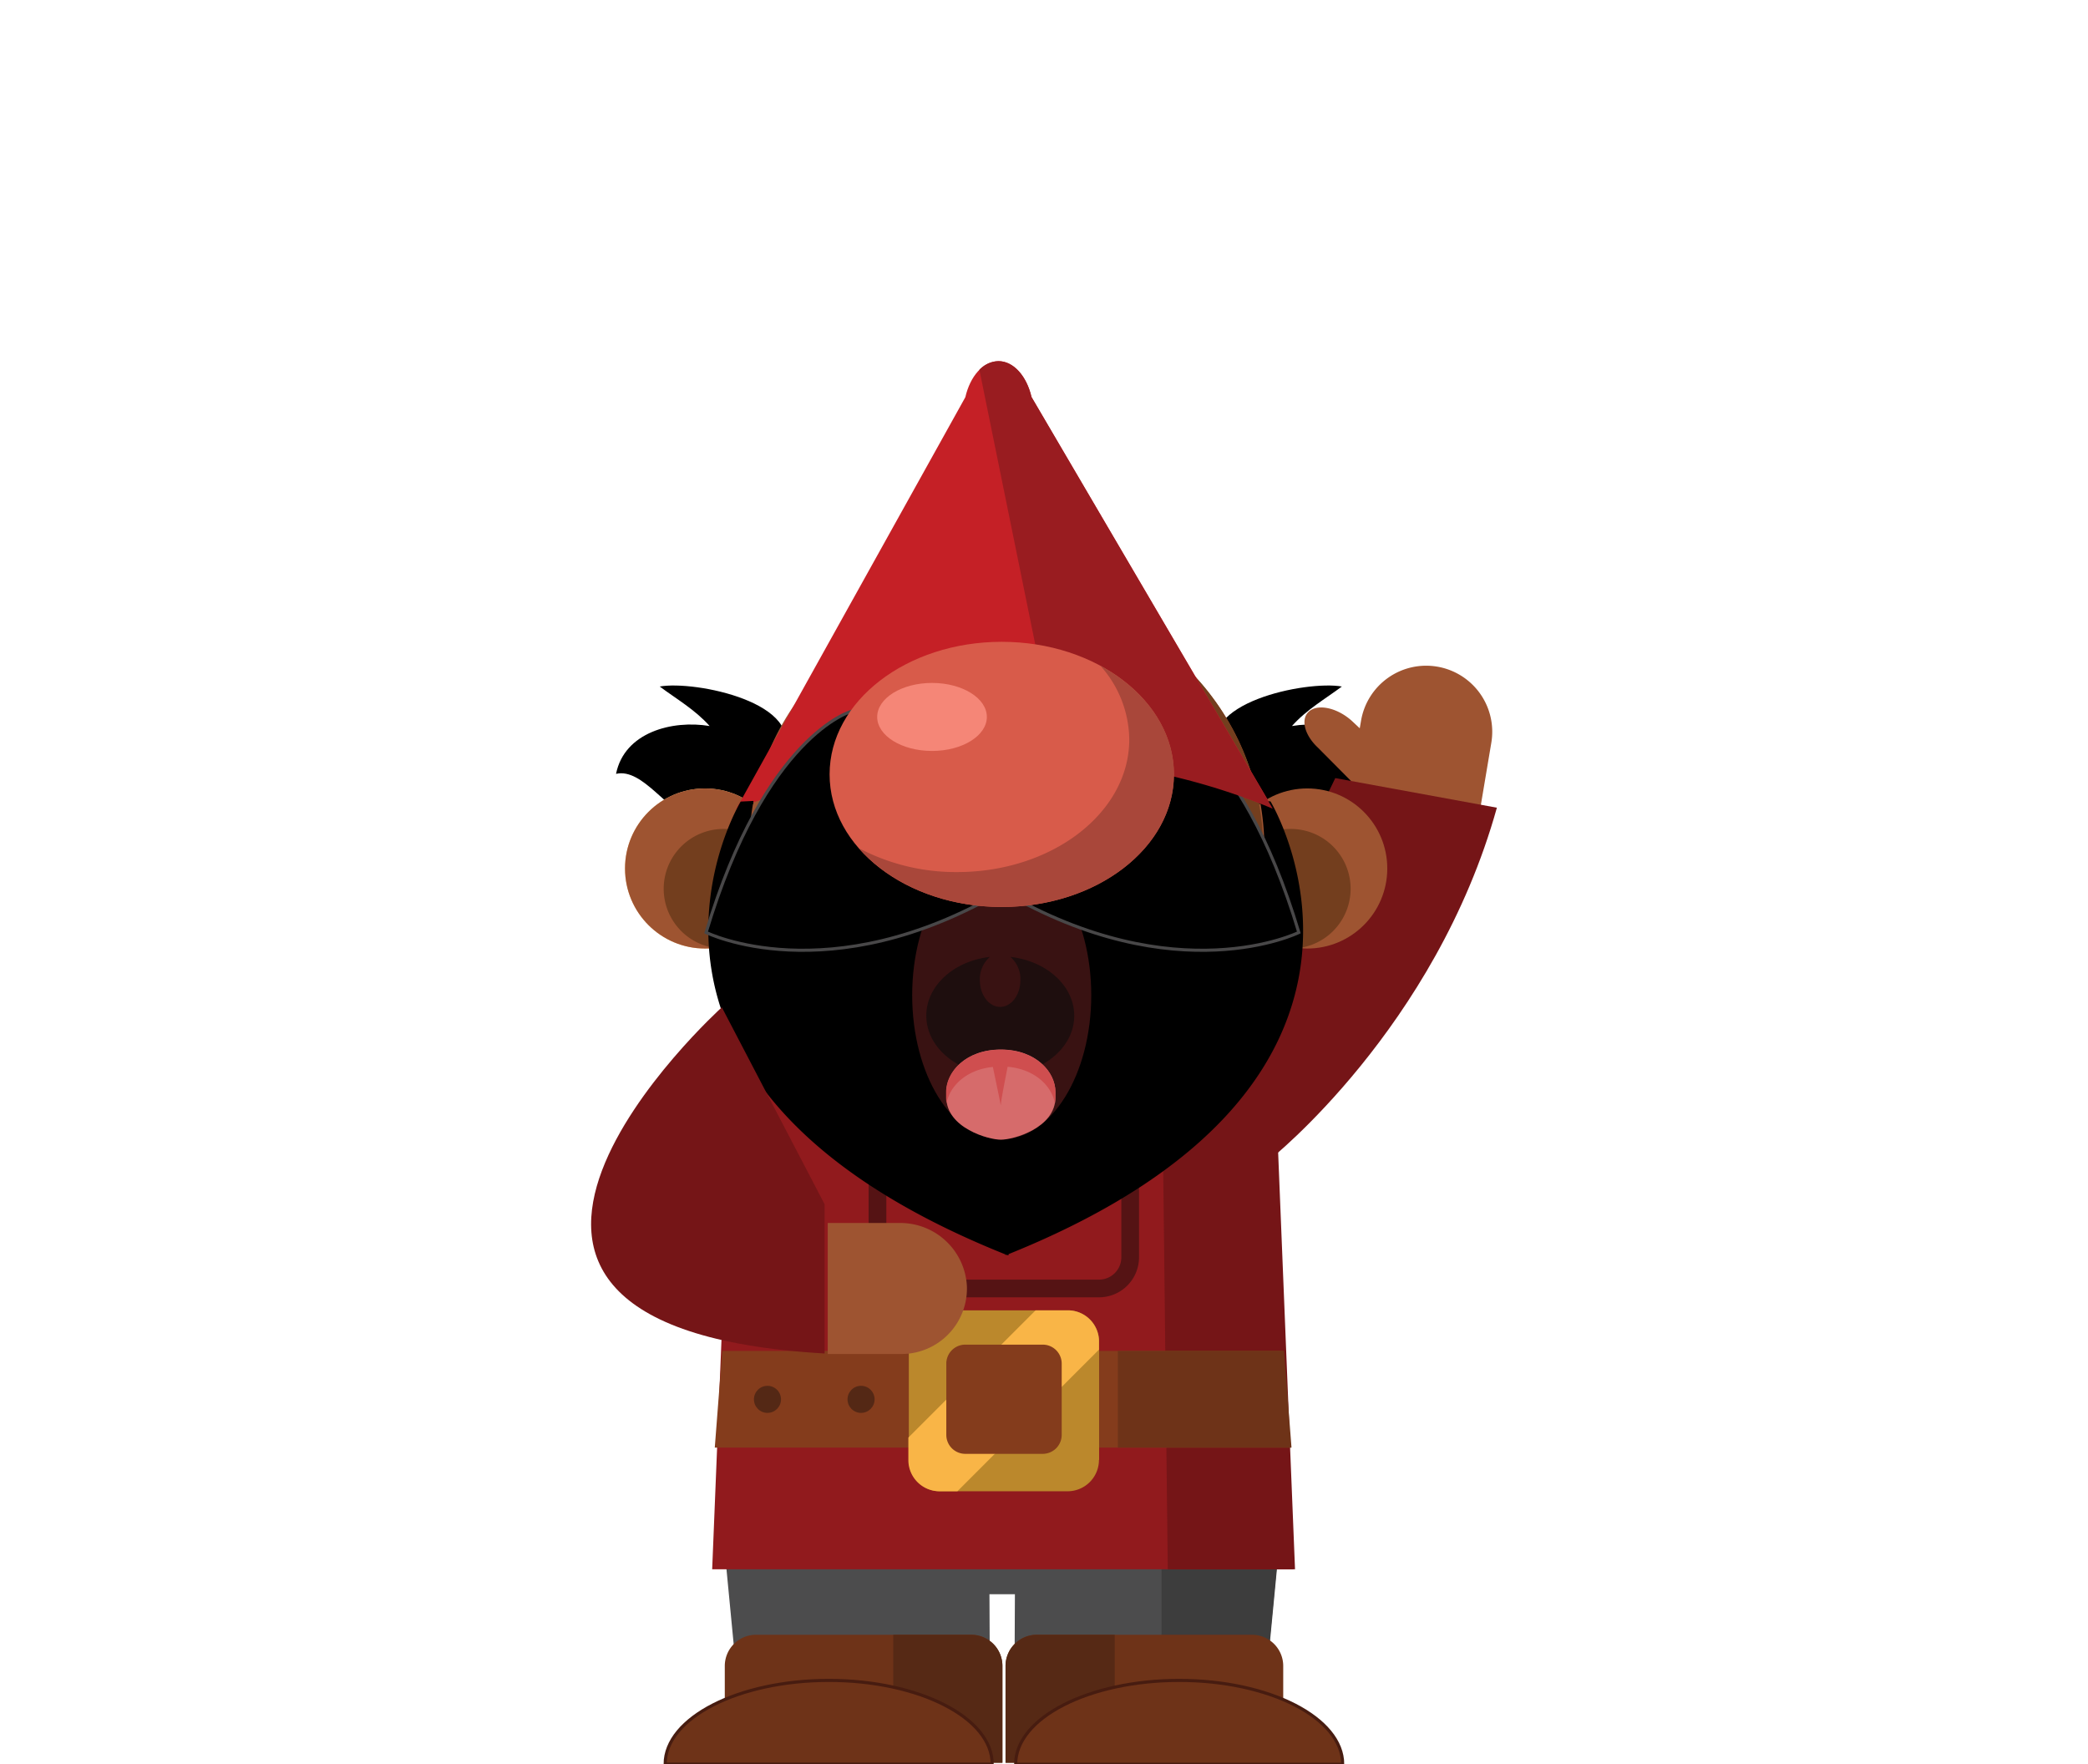 <svg data-name="Capa 1" xmlns="http://www.w3.org/2000/svg" viewBox="0 0 361 305"><path d="M210.78 130.55c-4.31-9 15.1-12.94 21.22-11.86-2.88 2.15-6.12 4-8.63 6.83 6.47-1.08 14.74 1.08 16.18 8.27-4.68-1.08-9 6.83-13.67 7.91-6.11 1.44-14.38-3.24-15.46-9.35M135.27 130.55c4.32-9-15.1-12.94-21.21-11.86 2.88 2.15 6.11 4 8.63 6.83-6.47-1.08-14.74 1.08-16.18 8.27 4.67-1.08 9 6.83 13.66 7.91 6.11 1.44 14.38-3.24 15.46-9.35"/><circle cx="121.9" cy="150.15" r="13.84" fill="#fcc184"/><circle cx="121.9" cy="150.15" r="13.84" fill="#9e5431"/><path d="M248.46 115.25a11.42 11.42 0 0 0-13.15 9.38l-.22 1.28-1.28-1.2c-2.43-2.25-5.73-3.06-7.37-1.81s-1 4.1 1.42 6.36l5.71 5.75-.38 2.29 22.52 3.77 2.13-12.67a11.42 11.42 0 0 0-9.38-13.15z" fill="#9e5431"/><path d="M126.92 143.44a10.73 10.73 0 0 0-1.51-.12 10.34 10.34 0 1 0 0 20.67 10.14 10.14 0 0 0 3.41-.59c-3.13-6.07-3.25-13.04-1.9-19.96z" fill="#733e1e"/><path d="M219.63 200.39s28.55-22.67 39.17-60.75l-27.94-5.12-14.33 29.77" fill="#751517"/><path fill="#4c4c4d" d="M196.4 261.06h-71.78l3.21 33.44h43.33l-.09-18.88h4.4l-.09 18.88h43.09l3.21-33.44H196.4z"/><path fill="#3d3d3d" d="M200.82 261.06v33.44h17.72l3.21-33.44h-20.93z"/><path fill="#911a1d" d="M223.62 271.31H123.13l4.27-105.18h91.95l4.27 105.18z"/><circle cx="173.95" cy="147.16" r="44.49" fill="#9e5431"/><circle cx="226.01" cy="150.15" r="13.84" fill="#9e5431"/><path d="M191.34 106.19a44.5 44.5 0 0 1-46.51 74.59 44.49 44.49 0 1 0 46.51-74.59zM221.33 143.44a10.87 10.87 0 0 1 1.52-.12 10.34 10.34 0 1 1 0 20.67 10.2 10.2 0 0 1-3.42-.59c3.14-6.07 3.26-13.04 1.9-19.96z" fill="#733e1e"/><path d="M178.34 68.64c-.84-3.61-3.09-6.2-5.72-6.2s-4.89 2.6-5.72 6.23l-39.58 71.14s46.57-19.46 92.77 0z" fill="#c52026"/><path d="M200.7 166.13h18.94l4.26 105.18h-22z" fill="#751517"/><path d="M190 222.76h-32.9a5.39 5.39 0 0 1-5.39-5.39v-29.12a5.4 5.4 0 0 1 5.39-5.4H190a5.4 5.4 0 0 1 5.4 5.4v29.12a5.39 5.39 0 0 1-5.4 5.39z" fill="none" stroke="#551314" stroke-miterlimit="10" stroke-width="3.058"/><path d="M219.66 138.55l-1.82-.09c.76 4 2.23 15.39-3.31 25-.26-6.68-4.46-12.47-14.81-15a100.47 100.47 0 0 0-29.48-2.87c-12.59.36-22.29 6.11-33.44 11.14a22.64 22.64 0 0 0-4.92 3.21c-3.49-8.73-2.26-18-1.6-21.47l-2.22.11s-29.19 48.27 45.79 78.3v.12c-.13 0-.06-.06 0-.09a1.46 1.46 0 0 0 .53.09v-.18c74.47-30 45.28-78.27 45.28-78.27z"/><ellipse cx="173.19" cy="172.06" rx="15.48" ry="24.91" fill="#391212"/><path d="M174.69 165.44a5.06 5.06 0 0 1 1.73 4c0 2.57-1.56 4.64-3.5 4.64s-3.51-2.07-3.51-4.64a5.07 5.07 0 0 1 1.74-4c-6.23.69-11 5-11 10.15 0 5.66 5.72 10.25 12.79 10.25s12.79-4.59 12.79-10.25c-.02-5.18-4.82-9.46-11.04-10.15z" fill="#1e0e0e"/><path d="M182.48 189.71c0 5.34-7.33 7.33-9.44 7.33-2.1 0-9.43-2-9.43-7.33v-.93c0-3.43 3.35-7.33 9.43-7.33s9.44 3.9 9.44 7.33z" fill="#d66b6b"/><path d="M173 181.48c-6.08 0-9.43 3.89-9.43 7.33v.92a5.69 5.69 0 0 0 .09 1c.52-2.88 3.3-5.79 8-6.27.43 2.07 1.26 6 1.37 6.68 0-.72.78-4.64 1.18-6.71 4.8.43 7.64 3.38 8.17 6.31a5.72 5.72 0 0 0 .09-1v-.92c.01-3.45-3.35-7.34-9.47-7.34z" fill="#cf4e4f"/><path d="M173.19 191.23v-.11a.36.36 0 0 0 0 .11z" fill="#cf4e4f"/><path d="M224.56 161.21C214.33 127.09 199.48 123 199.48 123l-26.16 28.19L147.16 123s-14.86 4.09-25.08 38.21c0 0 21.1 10.46 51.24-7.15 30.13 17.61 51.24 7.15 51.24 7.15z" stroke="#484748" stroke-miterlimit="10" stroke-width=".539"/><path d="M183.05 131.39a112.16 112.16 0 0 1 37 8.42l-41.71-71.17c-.84-3.61-3.09-6.2-5.72-6.2a4.69 4.69 0 0 0-3.29 1.49z" fill="#991c20"/><path fill="#843c1c" d="M221.88 233.55h-97.01l-1.29 16.72h99.59l-1.29-16.72z"/><path fill="#6e3318" d="M193.27 250.27h30.02L222 233.55h-28.73v16.72z"/><path d="M190 252.4a5.42 5.42 0 0 1-5.42 5.42h-22.05a5.39 5.39 0 0 1-5.4-5.39v-20.5a5.39 5.39 0 0 1 5.4-5.39h22.11a5.39 5.39 0 0 1 5.39 5.39v20.47z" fill="#bb882c"/><path d="M162.53 257.82h3L190 233.34v-1.41a5.39 5.39 0 0 0-5.39-5.39h-5.56l-22 22v3.93a5.39 5.39 0 0 0 5.48 5.35z" fill="#f9b547"/><path d="M183.46 257.28h.64a5.39 5.39 0 0 0 5.39-5.39v-.64zM159.94 227a5.36 5.36 0 0 0-2.32 2.32z" fill="#bb882c"/><path d="M180.28 251.35h-13.39a3.28 3.28 0 0 1-3.28-3.29v-12.3a3.28 3.28 0 0 1 3.28-3.29h13.39a3.28 3.28 0 0 1 3.28 3.29v12.3a3.28 3.28 0 0 1-3.28 3.29z" fill="#843c1c"/><circle cx="132.69" cy="241.93" r="2.34" fill="#542815"/><circle cx="148.87" cy="241.93" r="2.34" fill="#542815"/><path d="M179.25 282.63h37.21a5.4 5.4 0 0 1 5.4 5.4v11.32a5.4 5.4 0 0 1-5.4 5.4h-42.61V288a5.4 5.4 0 0 1 5.4-5.37z" fill="#6e3318"/><path d="M179.25 282.63h13.48v22.12h-18.88V288a5.4 5.4 0 0 1 5.4-5.37z" fill="#562915"/><path d="M203.87 290.52c15.61 0 28.27 6.49 28.27 14.5H175.6c0-8.02 12.66-14.5 28.27-14.5z" fill="#6e3318" stroke="#471c10" stroke-miterlimit="10" stroke-width=".539"/><path d="M167.92 282.63h-37.21a5.4 5.4 0 0 0-5.4 5.4v11.32a5.4 5.4 0 0 0 5.4 5.4h42.6V288a5.39 5.39 0 0 0-5.39-5.37z" fill="#6e3318"/><path d="M167.92 282.63h-13.48v22.12h18.87V288a5.39 5.39 0 0 0-5.39-5.37z" fill="#562915"/><path d="M143.31 290.52C127.69 290.52 115 297 115 305h56.54c.04-8-12.62-14.48-28.23-14.48z" fill="#6e3318" stroke="#471c10" stroke-miterlimit="10" stroke-width=".539"/><ellipse cx="173.19" cy="133.88" rx="29.76" ry="22.92" fill="#d85b4a"/><path d="M190.24 115.09a19.37 19.37 0 0 1 5 12.76c0 12.66-13.33 22.92-29.76 22.92a35.94 35.94 0 0 1-17-4.14c5.34 6.13 14.43 10.17 24.73 10.17 16.44 0 29.76-10.26 29.76-22.92.03-7.78-5.05-14.64-12.73-18.79z" fill="#a9473a"/><ellipse cx="161.14" cy="123.95" rx="9.48" ry="5.88" fill="#f58677"/><path d="M155.56 211.44h-12.45v22.65h12.74a11.32 11.32 0 0 0 11.32-11.71 11.52 11.52 0 0 0-11.61-10.94z" fill="#9e5431"/><path d="M124.8 174.15S63.62 229.44 142.57 234v-25.8" fill="#751517"/></svg>